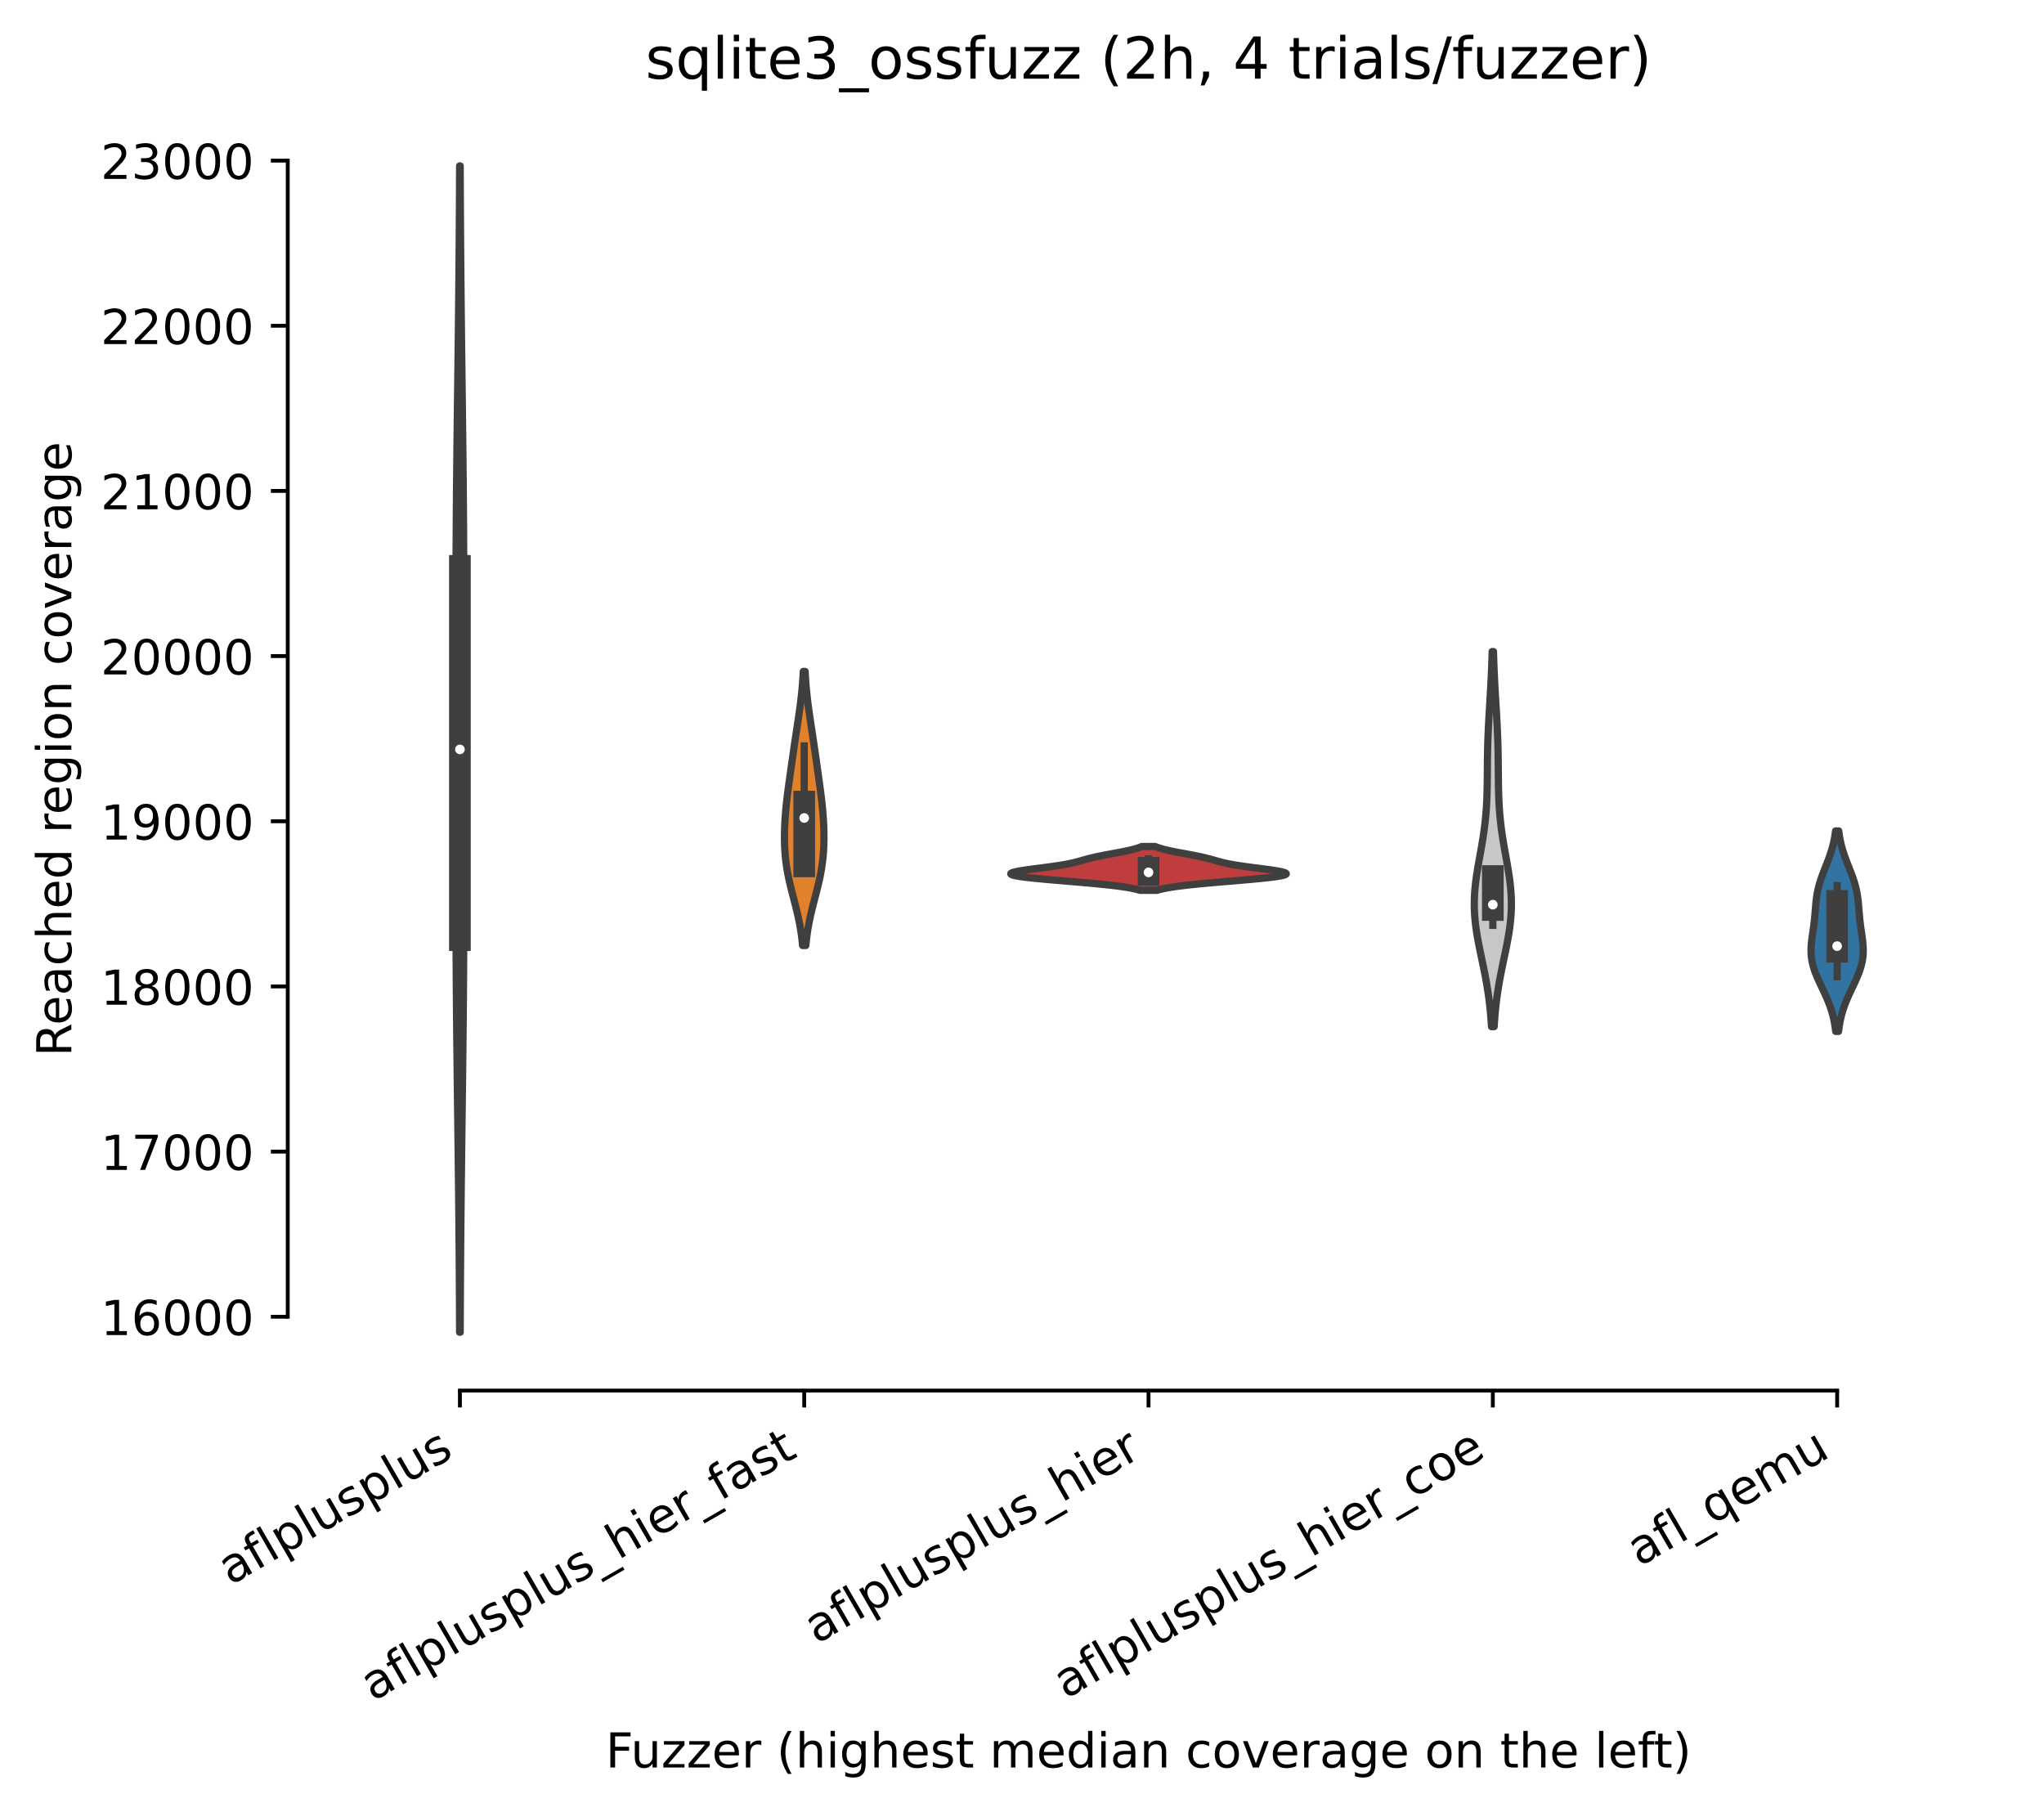 <?xml version="1.0" encoding="utf-8" standalone="no"?>
<!DOCTYPE svg PUBLIC "-//W3C//DTD SVG 1.1//EN"
  "http://www.w3.org/Graphics/SVG/1.1/DTD/svg11.dtd">
<!-- Created with matplotlib (https://matplotlib.org/) -->
<svg height="375.896pt" version="1.1" viewBox="0 0 424.011 375.896" width="424.011pt" xmlns="http://www.w3.org/2000/svg" xmlns:xlink="http://www.w3.org/1999/xlink">
 <defs>
  <style type="text/css">*{stroke-linecap:butt;stroke-linejoin:round;}</style>
 </defs>
 <g id="figure_1">
  <g id="patch_1">
   <path d="M 0 375.896 
L 424.011 375.896 
L 424.011 0 
L 0 0 
z
" style="fill:#ffffff;"/>
  </g>
  <g id="axes_1">
   <g id="patch_2">
    <path d="M 59.691 288.43 
L 416.811 288.43 
L 416.811 22.318 
L 59.691 22.318 
z
" style="fill:#ffffff;"/>
   </g>
   <g id="PolyCollection_1">
    <defs>
     <path d="M 95.464 -99.562 
L 95.342 -99.562 
L 95.332 -102.006 
L 95.321 -104.449 
L 95.308 -106.893 
L 95.294 -109.337 
L 95.279 -111.78 
L 95.262 -114.224 
L 95.244 -116.668 
L 95.224 -119.111 
L 95.203 -121.555 
L 95.18 -123.998 
L 95.156 -126.442 
L 95.131 -128.886 
L 95.104 -131.329 
L 95.076 -133.773 
L 95.048 -136.217 
L 95.018 -138.66 
L 94.988 -141.104 
L 94.958 -143.548 
L 94.927 -145.991 
L 94.897 -148.435 
L 94.867 -150.878 
L 94.837 -153.322 
L 94.809 -155.766 
L 94.781 -158.209 
L 94.755 -160.653 
L 94.73 -163.097 
L 94.707 -165.54 
L 94.686 -167.984 
L 94.666 -170.428 
L 94.649 -172.871 
L 94.633 -175.315 
L 94.62 -177.758 
L 94.608 -180.202 
L 94.598 -182.646 
L 94.59 -185.089 
L 94.584 -187.533 
L 94.579 -189.977 
L 94.576 -192.42 
L 94.574 -194.864 
L 94.572 -197.308 
L 94.572 -199.751 
L 94.572 -202.195 
L 94.572 -204.638 
L 94.573 -207.082 
L 94.574 -209.526 
L 94.575 -211.969 
L 94.576 -214.413 
L 94.576 -216.857 
L 94.576 -219.3 
L 94.576 -221.744 
L 94.576 -224.188 
L 94.575 -226.631 
L 94.574 -229.075 
L 94.573 -231.518 
L 94.572 -233.962 
L 94.571 -236.406 
L 94.571 -238.849 
L 94.571 -241.293 
L 94.572 -243.737 
L 94.574 -246.18 
L 94.576 -248.624 
L 94.58 -251.068 
L 94.586 -253.511 
L 94.593 -255.955 
L 94.601 -258.398 
L 94.612 -260.842 
L 94.624 -263.286 
L 94.639 -265.729 
L 94.655 -268.173 
L 94.673 -270.617 
L 94.693 -273.06 
L 94.715 -275.504 
L 94.739 -277.948 
L 94.764 -280.391 
L 94.791 -282.835 
L 94.819 -285.278 
L 94.847 -287.722 
L 94.877 -290.166 
L 94.907 -292.609 
L 94.937 -295.053 
L 94.967 -297.497 
L 94.997 -299.94 
L 95.027 -302.384 
L 95.056 -304.828 
L 95.084 -307.271 
L 95.112 -309.715 
L 95.138 -312.158 
L 95.163 -314.602 
L 95.186 -317.046 
L 95.209 -319.489 
L 95.229 -321.933 
L 95.249 -324.377 
L 95.266 -326.82 
L 95.283 -329.264 
L 95.298 -331.708 
L 95.311 -334.151 
L 95.323 -336.595 
L 95.334 -339.038 
L 95.344 -341.482 
L 95.462 -341.482 
L 95.462 -341.482 
L 95.471 -339.038 
L 95.482 -336.595 
L 95.494 -334.151 
L 95.508 -331.708 
L 95.523 -329.264 
L 95.539 -326.82 
L 95.557 -324.377 
L 95.576 -321.933 
L 95.597 -319.489 
L 95.619 -317.046 
L 95.642 -314.602 
L 95.667 -312.158 
L 95.694 -309.715 
L 95.721 -307.271 
L 95.749 -304.828 
L 95.778 -302.384 
L 95.808 -299.94 
L 95.838 -297.497 
L 95.868 -295.053 
L 95.899 -292.609 
L 95.928 -290.166 
L 95.958 -287.722 
L 95.987 -285.278 
L 96.014 -282.835 
L 96.041 -280.391 
L 96.066 -277.948 
L 96.09 -275.504 
L 96.112 -273.06 
L 96.132 -270.617 
L 96.15 -268.173 
L 96.167 -265.729 
L 96.181 -263.286 
L 96.193 -260.842 
L 96.204 -258.398 
L 96.213 -255.955 
L 96.22 -253.511 
L 96.225 -251.068 
L 96.229 -248.624 
L 96.232 -246.18 
L 96.233 -243.737 
L 96.234 -241.293 
L 96.234 -238.849 
L 96.234 -236.406 
L 96.233 -233.962 
L 96.232 -231.518 
L 96.231 -229.075 
L 96.23 -226.631 
L 96.23 -224.188 
L 96.229 -221.744 
L 96.229 -219.3 
L 96.229 -216.857 
L 96.23 -214.413 
L 96.23 -211.969 
L 96.231 -209.526 
L 96.232 -207.082 
L 96.233 -204.638 
L 96.233 -202.195 
L 96.233 -199.751 
L 96.233 -197.308 
L 96.232 -194.864 
L 96.229 -192.42 
L 96.226 -189.977 
L 96.221 -187.533 
L 96.215 -185.089 
L 96.207 -182.646 
L 96.197 -180.202 
L 96.186 -177.758 
L 96.172 -175.315 
L 96.156 -172.871 
L 96.139 -170.428 
L 96.119 -167.984 
L 96.098 -165.54 
L 96.075 -163.097 
L 96.05 -160.653 
L 96.024 -158.209 
L 95.996 -155.766 
L 95.968 -153.322 
L 95.938 -150.878 
L 95.908 -148.435 
L 95.878 -145.991 
L 95.847 -143.548 
L 95.817 -141.104 
L 95.787 -138.66 
L 95.758 -136.217 
L 95.729 -133.773 
L 95.701 -131.329 
L 95.675 -128.886 
L 95.649 -126.442 
L 95.625 -123.998 
L 95.602 -121.555 
L 95.581 -119.111 
L 95.561 -116.668 
L 95.543 -114.224 
L 95.526 -111.78 
L 95.511 -109.337 
L 95.497 -106.893 
L 95.485 -104.449 
L 95.474 -102.006 
L 95.464 -99.562 
z
" id="m7b506d068f" style="stroke:#3f3f3f;stroke-width:1.5;"/>
    </defs>
    <g clip-path="url(#pb717010f02)">
     <use style="fill:#9fd495;stroke:#3f3f3f;stroke-width:1.5;" x="0" xlink:href="#m7b506d068f" y="375.896"/>
    </g>
   </g>
   <g id="PolyCollection_2">
    <defs>
     <path d="M 167.164 -179.782 
L 166.489 -179.782 
L 166.434 -180.356 
L 166.373 -180.931 
L 166.304 -181.505 
L 166.228 -182.079 
L 166.145 -182.653 
L 166.054 -183.228 
L 165.955 -183.802 
L 165.849 -184.376 
L 165.736 -184.95 
L 165.616 -185.524 
L 165.489 -186.099 
L 165.357 -186.673 
L 165.219 -187.247 
L 165.077 -187.821 
L 164.931 -188.396 
L 164.783 -188.97 
L 164.634 -189.544 
L 164.484 -190.118 
L 164.335 -190.692 
L 164.189 -191.267 
L 164.045 -191.841 
L 163.906 -192.415 
L 163.772 -192.989 
L 163.645 -193.564 
L 163.524 -194.138 
L 163.412 -194.712 
L 163.307 -195.286 
L 163.211 -195.86 
L 163.124 -196.435 
L 163.047 -197.009 
L 162.978 -197.583 
L 162.918 -198.157 
L 162.867 -198.732 
L 162.825 -199.306 
L 162.791 -199.88 
L 162.765 -200.454 
L 162.747 -201.028 
L 162.735 -201.603 
L 162.731 -202.177 
L 162.733 -202.751 
L 162.742 -203.325 
L 162.756 -203.9 
L 162.776 -204.474 
L 162.802 -205.048 
L 162.833 -205.622 
L 162.869 -206.196 
L 162.91 -206.771 
L 162.956 -207.345 
L 163.006 -207.919 
L 163.061 -208.493 
L 163.119 -209.068 
L 163.182 -209.642 
L 163.248 -210.216 
L 163.316 -210.79 
L 163.388 -211.364 
L 163.462 -211.939 
L 163.537 -212.513 
L 163.615 -213.087 
L 163.694 -213.661 
L 163.773 -214.236 
L 163.854 -214.81 
L 163.934 -215.384 
L 164.016 -215.958 
L 164.097 -216.532 
L 164.178 -217.107 
L 164.26 -217.681 
L 164.342 -218.255 
L 164.423 -218.829 
L 164.506 -219.404 
L 164.588 -219.978 
L 164.671 -220.552 
L 164.755 -221.126 
L 164.84 -221.7 
L 164.925 -222.275 
L 165.01 -222.849 
L 165.097 -223.423 
L 165.183 -223.997 
L 165.27 -224.572 
L 165.358 -225.146 
L 165.444 -225.72 
L 165.531 -226.294 
L 165.616 -226.868 
L 165.7 -227.443 
L 165.783 -228.017 
L 165.863 -228.591 
L 165.942 -229.165 
L 166.017 -229.74 
L 166.089 -230.314 
L 166.158 -230.888 
L 166.223 -231.462 
L 166.285 -232.036 
L 166.343 -232.611 
L 166.396 -233.185 
L 166.446 -233.759 
L 166.492 -234.333 
L 166.533 -234.908 
L 166.571 -235.482 
L 166.605 -236.056 
L 166.636 -236.63 
L 167.018 -236.63 
L 167.018 -236.63 
L 167.048 -236.056 
L 167.082 -235.482 
L 167.12 -234.908 
L 167.162 -234.333 
L 167.207 -233.759 
L 167.257 -233.185 
L 167.311 -232.611 
L 167.368 -232.036 
L 167.43 -231.462 
L 167.495 -230.888 
L 167.564 -230.314 
L 167.636 -229.74 
L 167.712 -229.165 
L 167.79 -228.591 
L 167.87 -228.017 
L 167.953 -227.443 
L 168.037 -226.868 
L 168.123 -226.294 
L 168.209 -225.72 
L 168.296 -225.146 
L 168.383 -224.572 
L 168.47 -223.997 
L 168.557 -223.423 
L 168.643 -222.849 
L 168.729 -222.275 
L 168.814 -221.7 
L 168.898 -221.126 
L 168.982 -220.552 
L 169.065 -219.978 
L 169.148 -219.404 
L 169.23 -218.829 
L 169.312 -218.255 
L 169.393 -217.681 
L 169.475 -217.107 
L 169.556 -216.532 
L 169.638 -215.958 
L 169.719 -215.384 
L 169.8 -214.81 
L 169.88 -214.236 
L 169.96 -213.661 
L 170.038 -213.087 
L 170.116 -212.513 
L 170.192 -211.939 
L 170.265 -211.364 
L 170.337 -210.79 
L 170.406 -210.216 
L 170.471 -209.642 
L 170.534 -209.068 
L 170.592 -208.493 
L 170.647 -207.919 
L 170.697 -207.345 
L 170.743 -206.771 
L 170.784 -206.196 
L 170.82 -205.622 
L 170.851 -205.048 
L 170.877 -204.474 
L 170.897 -203.9 
L 170.912 -203.325 
L 170.92 -202.751 
L 170.922 -202.177 
L 170.918 -201.603 
L 170.907 -201.028 
L 170.888 -200.454 
L 170.862 -199.88 
L 170.828 -199.306 
L 170.786 -198.732 
L 170.735 -198.157 
L 170.675 -197.583 
L 170.607 -197.009 
L 170.529 -196.435 
L 170.442 -195.86 
L 170.346 -195.286 
L 170.242 -194.712 
L 170.129 -194.138 
L 170.008 -193.564 
L 169.881 -192.989 
L 169.747 -192.415 
L 169.608 -191.841 
L 169.465 -191.267 
L 169.318 -190.692 
L 169.169 -190.118 
L 169.02 -189.544 
L 168.87 -188.97 
L 168.722 -188.396 
L 168.577 -187.821 
L 168.434 -187.247 
L 168.297 -186.673 
L 168.164 -186.099 
L 168.037 -185.524 
L 167.917 -184.95 
L 167.804 -184.376 
L 167.698 -183.802 
L 167.6 -183.228 
L 167.509 -182.653 
L 167.425 -182.079 
L 167.349 -181.505 
L 167.281 -180.931 
L 167.219 -180.356 
L 167.164 -179.782 
z
" id="mc5e55f196b" style="stroke:#3f3f3f;stroke-width:1.5;"/>
    </defs>
    <g clip-path="url(#pb717010f02)">
     <use style="fill:#e1812c;stroke:#3f3f3f;stroke-width:1.5;" x="0" xlink:href="#mc5e55f196b" y="375.896"/>
    </g>
   </g>
   <g id="PolyCollection_3">
    <defs>
     <path d="M 240.051 -191.227 
L 236.45 -191.227 
L 236.155 -191.319 
L 235.823 -191.411 
L 235.45 -191.502 
L 235.035 -191.594 
L 234.575 -191.686 
L 234.067 -191.778 
L 233.511 -191.87 
L 232.905 -191.961 
L 232.247 -192.053 
L 231.539 -192.145 
L 230.778 -192.237 
L 229.968 -192.328 
L 229.11 -192.42 
L 228.205 -192.512 
L 227.258 -192.604 
L 226.273 -192.696 
L 225.254 -192.787 
L 224.207 -192.879 
L 223.139 -192.971 
L 222.057 -193.063 
L 220.969 -193.155 
L 219.882 -193.246 
L 218.807 -193.338 
L 217.752 -193.43 
L 216.727 -193.522 
L 215.74 -193.613 
L 214.801 -193.705 
L 213.919 -193.797 
L 213.103 -193.889 
L 212.359 -193.981 
L 211.697 -194.072 
L 211.121 -194.164 
L 210.637 -194.256 
L 210.248 -194.348 
L 209.959 -194.44 
L 209.77 -194.531 
L 209.681 -194.623 
L 209.691 -194.715 
L 209.799 -194.807 
L 209.999 -194.898 
L 210.286 -194.99 
L 210.655 -195.082 
L 211.099 -195.174 
L 211.608 -195.266 
L 212.175 -195.357 
L 212.789 -195.449 
L 213.442 -195.541 
L 214.123 -195.633 
L 214.823 -195.725 
L 215.533 -195.816 
L 216.243 -195.908 
L 216.946 -196 
L 217.634 -196.092 
L 218.302 -196.183 
L 218.943 -196.275 
L 219.554 -196.367 
L 220.132 -196.459 
L 220.675 -196.551 
L 221.183 -196.642 
L 221.657 -196.734 
L 222.098 -196.826 
L 222.509 -196.918 
L 222.894 -197.01 
L 223.257 -197.101 
L 223.602 -197.193 
L 223.934 -197.285 
L 224.257 -197.377 
L 224.578 -197.468 
L 224.9 -197.56 
L 225.228 -197.652 
L 225.565 -197.744 
L 225.915 -197.836 
L 226.28 -197.927 
L 226.662 -198.019 
L 227.062 -198.111 
L 227.48 -198.203 
L 227.915 -198.295 
L 228.367 -198.386 
L 228.833 -198.478 
L 229.311 -198.57 
L 229.798 -198.662 
L 230.291 -198.753 
L 230.788 -198.845 
L 231.284 -198.937 
L 231.775 -199.029 
L 232.259 -199.121 
L 232.732 -199.212 
L 233.192 -199.304 
L 233.635 -199.396 
L 234.059 -199.488 
L 234.463 -199.58 
L 234.844 -199.671 
L 235.202 -199.763 
L 235.535 -199.855 
L 235.844 -199.947 
L 236.129 -200.038 
L 236.389 -200.13 
L 236.625 -200.222 
L 236.838 -200.314 
L 239.663 -200.314 
L 239.663 -200.314 
L 239.876 -200.222 
L 240.113 -200.13 
L 240.373 -200.038 
L 240.657 -199.947 
L 240.966 -199.855 
L 241.299 -199.763 
L 241.657 -199.671 
L 242.038 -199.58 
L 242.442 -199.488 
L 242.866 -199.396 
L 243.309 -199.304 
L 243.769 -199.212 
L 244.242 -199.121 
L 244.726 -199.029 
L 245.218 -198.937 
L 245.713 -198.845 
L 246.21 -198.753 
L 246.703 -198.662 
L 247.191 -198.57 
L 247.669 -198.478 
L 248.135 -198.386 
L 248.586 -198.295 
L 249.021 -198.203 
L 249.439 -198.111 
L 249.839 -198.019 
L 250.221 -197.927 
L 250.586 -197.836 
L 250.936 -197.744 
L 251.273 -197.652 
L 251.601 -197.56 
L 251.923 -197.468 
L 252.244 -197.377 
L 252.568 -197.285 
L 252.9 -197.193 
L 253.244 -197.101 
L 253.607 -197.01 
L 253.992 -196.918 
L 254.403 -196.826 
L 254.844 -196.734 
L 255.318 -196.642 
L 255.826 -196.551 
L 256.37 -196.459 
L 256.948 -196.367 
L 257.559 -196.275 
L 258.2 -196.183 
L 258.867 -196.092 
L 259.555 -196 
L 260.258 -195.908 
L 260.969 -195.816 
L 261.678 -195.725 
L 262.378 -195.633 
L 263.06 -195.541 
L 263.712 -195.449 
L 264.327 -195.357 
L 264.893 -195.266 
L 265.403 -195.174 
L 265.846 -195.082 
L 266.215 -194.99 
L 266.503 -194.898 
L 266.703 -194.807 
L 266.81 -194.715 
L 266.82 -194.623 
L 266.731 -194.531 
L 266.542 -194.44 
L 266.253 -194.348 
L 265.865 -194.256 
L 265.38 -194.164 
L 264.804 -194.072 
L 264.142 -193.981 
L 263.399 -193.889 
L 262.582 -193.797 
L 261.7 -193.705 
L 260.761 -193.613 
L 259.775 -193.522 
L 258.749 -193.43 
L 257.694 -193.338 
L 256.619 -193.246 
L 255.533 -193.155 
L 254.444 -193.063 
L 253.362 -192.971 
L 252.294 -192.879 
L 251.247 -192.787 
L 250.228 -192.696 
L 249.243 -192.604 
L 248.296 -192.512 
L 247.391 -192.42 
L 246.533 -192.328 
L 245.723 -192.237 
L 244.963 -192.145 
L 244.254 -192.053 
L 243.596 -191.961 
L 242.99 -191.87 
L 242.434 -191.778 
L 241.927 -191.686 
L 241.466 -191.594 
L 241.051 -191.502 
L 240.679 -191.411 
L 240.346 -191.319 
L 240.051 -191.227 
z
" id="m234f7fd0fc" style="stroke:#3f3f3f;stroke-width:1.5;"/>
    </defs>
    <g clip-path="url(#pb717010f02)">
     <use style="fill:#c03d3e;stroke:#3f3f3f;stroke-width:1.5;" x="0" xlink:href="#m234f7fd0fc" y="375.896"/>
    </g>
   </g>
   <g id="PolyCollection_4">
    <defs>
     <path d="M 309.953 -162.954 
L 309.397 -162.954 
L 309.348 -163.74 
L 309.292 -164.526 
L 309.229 -165.311 
L 309.159 -166.097 
L 309.081 -166.883 
L 308.995 -167.669 
L 308.9 -168.455 
L 308.796 -169.24 
L 308.684 -170.026 
L 308.563 -170.812 
L 308.434 -171.598 
L 308.297 -172.384 
L 308.152 -173.169 
L 308.002 -173.955 
L 307.846 -174.741 
L 307.685 -175.527 
L 307.521 -176.313 
L 307.356 -177.098 
L 307.191 -177.884 
L 307.027 -178.67 
L 306.868 -179.456 
L 306.713 -180.242 
L 306.566 -181.027 
L 306.427 -181.813 
L 306.3 -182.599 
L 306.184 -183.385 
L 306.083 -184.171 
L 305.998 -184.956 
L 305.928 -185.742 
L 305.876 -186.528 
L 305.842 -187.314 
L 305.827 -188.1 
L 305.83 -188.886 
L 305.851 -189.671 
L 305.89 -190.457 
L 305.946 -191.243 
L 306.018 -192.029 
L 306.104 -192.815 
L 306.204 -193.6 
L 306.316 -194.386 
L 306.437 -195.172 
L 306.566 -195.958 
L 306.701 -196.744 
L 306.84 -197.529 
L 306.981 -198.315 
L 307.122 -199.101 
L 307.261 -199.887 
L 307.398 -200.673 
L 307.529 -201.458 
L 307.654 -202.244 
L 307.772 -203.03 
L 307.882 -203.816 
L 307.983 -204.602 
L 308.074 -205.387 
L 308.156 -206.173 
L 308.228 -206.959 
L 308.291 -207.745 
L 308.344 -208.531 
L 308.389 -209.316 
L 308.426 -210.102 
L 308.455 -210.888 
L 308.478 -211.674 
L 308.496 -212.46 
L 308.509 -213.245 
L 308.519 -214.031 
L 308.527 -214.817 
L 308.533 -215.603 
L 308.539 -216.389 
L 308.546 -217.174 
L 308.554 -217.96 
L 308.564 -218.746 
L 308.577 -219.532 
L 308.592 -220.318 
L 308.611 -221.104 
L 308.634 -221.889 
L 308.66 -222.675 
L 308.69 -223.461 
L 308.723 -224.247 
L 308.76 -225.033 
L 308.799 -225.818 
L 308.841 -226.604 
L 308.885 -227.39 
L 308.93 -228.176 
L 308.977 -228.962 
L 309.024 -229.747 
L 309.071 -230.533 
L 309.118 -231.319 
L 309.164 -232.105 
L 309.208 -232.891 
L 309.251 -233.676 
L 309.293 -234.462 
L 309.332 -235.248 
L 309.368 -236.034 
L 309.403 -236.82 
L 309.435 -237.605 
L 309.464 -238.391 
L 309.491 -239.177 
L 309.515 -239.963 
L 309.537 -240.749 
L 309.813 -240.749 
L 309.813 -240.749 
L 309.834 -239.963 
L 309.859 -239.177 
L 309.885 -238.391 
L 309.915 -237.605 
L 309.946 -236.82 
L 309.981 -236.034 
L 310.018 -235.248 
L 310.057 -234.462 
L 310.098 -233.676 
L 310.141 -232.891 
L 310.186 -232.105 
L 310.232 -231.319 
L 310.278 -230.533 
L 310.325 -229.747 
L 310.372 -228.962 
L 310.419 -228.176 
L 310.464 -227.39 
L 310.508 -226.604 
L 310.55 -225.818 
L 310.589 -225.033 
L 310.626 -224.247 
L 310.659 -223.461 
L 310.689 -222.675 
L 310.715 -221.889 
L 310.738 -221.104 
L 310.757 -220.318 
L 310.773 -219.532 
L 310.785 -218.746 
L 310.795 -217.96 
L 310.803 -217.174 
L 310.81 -216.389 
L 310.816 -215.603 
L 310.823 -214.817 
L 310.83 -214.031 
L 310.84 -213.245 
L 310.854 -212.46 
L 310.871 -211.674 
L 310.894 -210.888 
L 310.924 -210.102 
L 310.96 -209.316 
L 311.005 -208.531 
L 311.058 -207.745 
L 311.121 -206.959 
L 311.193 -206.173 
L 311.275 -205.387 
L 311.366 -204.602 
L 311.467 -203.816 
L 311.577 -203.03 
L 311.695 -202.244 
L 311.82 -201.458 
L 311.952 -200.673 
L 312.088 -199.887 
L 312.227 -199.101 
L 312.369 -198.315 
L 312.51 -197.529 
L 312.649 -196.744 
L 312.784 -195.958 
L 312.913 -195.172 
L 313.034 -194.386 
L 313.145 -193.6 
L 313.245 -192.815 
L 313.331 -192.029 
L 313.403 -191.243 
L 313.459 -190.457 
L 313.498 -189.671 
L 313.519 -188.886 
L 313.522 -188.1 
L 313.507 -187.314 
L 313.473 -186.528 
L 313.421 -185.742 
L 313.352 -184.956 
L 313.266 -184.171 
L 313.165 -183.385 
L 313.05 -182.599 
L 312.922 -181.813 
L 312.784 -181.027 
L 312.636 -180.242 
L 312.482 -179.456 
L 312.322 -178.67 
L 312.158 -177.884 
L 311.993 -177.098 
L 311.828 -176.313 
L 311.664 -175.527 
L 311.504 -174.741 
L 311.347 -173.955 
L 311.197 -173.169 
L 311.053 -172.384 
L 310.915 -171.598 
L 310.786 -170.812 
L 310.665 -170.026 
L 310.553 -169.24 
L 310.45 -168.455 
L 310.355 -167.669 
L 310.268 -166.883 
L 310.19 -166.097 
L 310.12 -165.311 
L 310.057 -164.526 
L 310.002 -163.74 
L 309.953 -162.954 
z
" id="mfcc88b3992" style="stroke:#3f3f3f;stroke-width:1.5;"/>
    </defs>
    <g clip-path="url(#pb717010f02)">
     <use style="fill:#c7c7c7;stroke:#3f3f3f;stroke-width:1.5;" x="0" xlink:href="#mfcc88b3992" y="375.896"/>
    </g>
   </g>
   <g id="PolyCollection_5">
    <defs>
     <path d="M 381.396 -161.964 
L 380.802 -161.964 
L 380.751 -162.384 
L 380.695 -162.804 
L 380.631 -163.224 
L 380.56 -163.644 
L 380.481 -164.064 
L 380.394 -164.484 
L 380.298 -164.904 
L 380.193 -165.323 
L 380.079 -165.743 
L 379.955 -166.163 
L 379.823 -166.583 
L 379.681 -167.003 
L 379.53 -167.423 
L 379.371 -167.843 
L 379.203 -168.263 
L 379.028 -168.683 
L 378.847 -169.103 
L 378.659 -169.523 
L 378.467 -169.943 
L 378.271 -170.363 
L 378.073 -170.783 
L 377.874 -171.203 
L 377.675 -171.623 
L 377.478 -172.043 
L 377.285 -172.463 
L 377.096 -172.883 
L 376.915 -173.303 
L 376.741 -173.723 
L 376.577 -174.143 
L 376.424 -174.563 
L 376.284 -174.983 
L 376.156 -175.403 
L 376.043 -175.823 
L 375.945 -176.243 
L 375.863 -176.663 
L 375.796 -177.083 
L 375.745 -177.503 
L 375.71 -177.923 
L 375.689 -178.343 
L 375.683 -178.763 
L 375.69 -179.183 
L 375.709 -179.602 
L 375.739 -180.022 
L 375.778 -180.442 
L 375.824 -180.862 
L 375.877 -181.282 
L 375.934 -181.702 
L 375.994 -182.122 
L 376.055 -182.542 
L 376.116 -182.962 
L 376.176 -183.382 
L 376.233 -183.802 
L 376.287 -184.222 
L 376.338 -184.642 
L 376.385 -185.062 
L 376.428 -185.482 
L 376.467 -185.902 
L 376.504 -186.322 
L 376.539 -186.742 
L 376.572 -187.162 
L 376.606 -187.582 
L 376.641 -188.002 
L 376.679 -188.422 
L 376.72 -188.842 
L 376.767 -189.262 
L 376.821 -189.682 
L 376.882 -190.102 
L 376.951 -190.522 
L 377.03 -190.942 
L 377.119 -191.362 
L 377.217 -191.782 
L 377.326 -192.202 
L 377.445 -192.622 
L 377.572 -193.042 
L 377.709 -193.461 
L 377.853 -193.881 
L 378.004 -194.301 
L 378.161 -194.721 
L 378.322 -195.141 
L 378.486 -195.561 
L 378.651 -195.981 
L 378.816 -196.401 
L 378.981 -196.821 
L 379.142 -197.241 
L 379.301 -197.661 
L 379.454 -198.081 
L 379.601 -198.501 
L 379.743 -198.921 
L 379.876 -199.341 
L 380.002 -199.761 
L 380.12 -200.181 
L 380.23 -200.601 
L 380.331 -201.021 
L 380.424 -201.441 
L 380.509 -201.861 
L 380.586 -202.281 
L 380.655 -202.701 
L 380.716 -203.121 
L 380.771 -203.541 
L 381.426 -203.541 
L 381.426 -203.541 
L 381.481 -203.121 
L 381.543 -202.701 
L 381.612 -202.281 
L 381.688 -201.861 
L 381.773 -201.441 
L 381.866 -201.021 
L 381.967 -200.601 
L 382.077 -200.181 
L 382.195 -199.761 
L 382.321 -199.341 
L 382.455 -198.921 
L 382.596 -198.501 
L 382.743 -198.081 
L 382.897 -197.661 
L 383.055 -197.241 
L 383.217 -196.821 
L 383.381 -196.401 
L 383.546 -195.981 
L 383.712 -195.561 
L 383.875 -195.141 
L 384.036 -194.721 
L 384.193 -194.301 
L 384.344 -193.881 
L 384.488 -193.461 
L 384.625 -193.042 
L 384.753 -192.622 
L 384.871 -192.202 
L 384.98 -191.782 
L 385.078 -191.362 
L 385.167 -190.942 
L 385.246 -190.522 
L 385.315 -190.102 
L 385.377 -189.682 
L 385.43 -189.262 
L 385.477 -188.842 
L 385.519 -188.422 
L 385.556 -188.002 
L 385.591 -187.582 
L 385.625 -187.162 
L 385.659 -186.742 
L 385.693 -186.322 
L 385.73 -185.902 
L 385.769 -185.482 
L 385.812 -185.062 
L 385.859 -184.642 
L 385.91 -184.222 
L 385.964 -183.802 
L 386.021 -183.382 
L 386.081 -182.962 
L 386.142 -182.542 
L 386.203 -182.122 
L 386.263 -181.702 
L 386.32 -181.282 
L 386.373 -180.862 
L 386.42 -180.442 
L 386.459 -180.022 
L 386.488 -179.602 
L 386.508 -179.183 
L 386.514 -178.763 
L 386.508 -178.343 
L 386.488 -177.923 
L 386.452 -177.503 
L 386.401 -177.083 
L 386.334 -176.663 
L 386.252 -176.243 
L 386.154 -175.823 
L 386.041 -175.403 
L 385.914 -174.983 
L 385.773 -174.563 
L 385.62 -174.143 
L 385.456 -173.723 
L 385.283 -173.303 
L 385.101 -172.883 
L 384.913 -172.463 
L 384.719 -172.043 
L 384.522 -171.623 
L 384.324 -171.203 
L 384.124 -170.783 
L 383.926 -170.363 
L 383.73 -169.943 
L 383.538 -169.523 
L 383.351 -169.103 
L 383.169 -168.683 
L 382.994 -168.263 
L 382.827 -167.843 
L 382.667 -167.423 
L 382.517 -167.003 
L 382.375 -166.583 
L 382.242 -166.163 
L 382.119 -165.743 
L 382.005 -165.323 
L 381.9 -164.904 
L 381.804 -164.484 
L 381.716 -164.064 
L 381.637 -163.644 
L 381.566 -163.224 
L 381.502 -162.804 
L 381.446 -162.384 
L 381.396 -161.964 
z
" id="m190e80a66b" style="stroke:#3f3f3f;stroke-width:1.5;"/>
    </defs>
    <g clip-path="url(#pb717010f02)">
     <use style="fill:#3274a1;stroke:#3f3f3f;stroke-width:1.5;" x="0" xlink:href="#m190e80a66b" y="375.896"/>
    </g>
   </g>
   <g id="matplotlib.axis_1">
    <g id="xtick_1">
     <g id="line2d_1">
      <defs>
       <path d="M 0 0 
L 0 3.5 
" id="mbed70e9ef6" style="stroke:#000000;stroke-width:0.8;"/>
      </defs>
      <g>
       <use style="stroke:#000000;stroke-width:0.8;" x="95.403" xlink:href="#mbed70e9ef6" y="288.43"/>
      </g>
     </g>
     <g id="text_1">
      <!-- aflplusplus -->
      <g transform="translate(47.794 328.897)rotate(-30)scale(0.1 -0.1)">
       <defs>
        <path d="M 34.281 27.484 
Q 23.391 27.484 19.188 25 
Q 14.984 22.516 14.984 16.5 
Q 14.984 11.719 18.141 8.906 
Q 21.297 6.109 26.703 6.109 
Q 34.188 6.109 38.703 11.406 
Q 43.219 16.703 43.219 25.484 
L 43.219 27.484 
z
M 52.203 31.203 
L 52.203 0 
L 43.219 0 
L 43.219 8.297 
Q 40.141 3.328 35.547 0.953 
Q 30.953 -1.422 24.312 -1.422 
Q 15.922 -1.422 10.953 3.297 
Q 6 8.016 6 15.922 
Q 6 25.141 12.172 29.828 
Q 18.359 34.516 30.609 34.516 
L 43.219 34.516 
L 43.219 35.406 
Q 43.219 41.609 39.141 45 
Q 35.062 48.391 27.688 48.391 
Q 23 48.391 18.547 47.266 
Q 14.109 46.141 10.016 43.891 
L 10.016 52.203 
Q 14.938 54.109 19.578 55.047 
Q 24.219 56 28.609 56 
Q 40.484 56 46.344 49.844 
Q 52.203 43.703 52.203 31.203 
z
" id="DejaVuSans-97"/>
        <path d="M 37.109 75.984 
L 37.109 68.5 
L 28.516 68.5 
Q 23.688 68.5 21.797 66.547 
Q 19.922 64.594 19.922 59.516 
L 19.922 54.688 
L 34.719 54.688 
L 34.719 47.703 
L 19.922 47.703 
L 19.922 0 
L 10.891 0 
L 10.891 47.703 
L 2.297 47.703 
L 2.297 54.688 
L 10.891 54.688 
L 10.891 58.5 
Q 10.891 67.625 15.141 71.797 
Q 19.391 75.984 28.609 75.984 
z
" id="DejaVuSans-102"/>
        <path d="M 9.422 75.984 
L 18.406 75.984 
L 18.406 0 
L 9.422 0 
z
" id="DejaVuSans-108"/>
        <path d="M 18.109 8.203 
L 18.109 -20.797 
L 9.078 -20.797 
L 9.078 54.688 
L 18.109 54.688 
L 18.109 46.391 
Q 20.953 51.266 25.266 53.625 
Q 29.594 56 35.594 56 
Q 45.562 56 51.781 48.094 
Q 58.016 40.188 58.016 27.297 
Q 58.016 14.406 51.781 6.484 
Q 45.562 -1.422 35.594 -1.422 
Q 29.594 -1.422 25.266 0.953 
Q 20.953 3.328 18.109 8.203 
z
M 48.688 27.297 
Q 48.688 37.203 44.609 42.844 
Q 40.531 48.484 33.406 48.484 
Q 26.266 48.484 22.188 42.844 
Q 18.109 37.203 18.109 27.297 
Q 18.109 17.391 22.188 11.75 
Q 26.266 6.109 33.406 6.109 
Q 40.531 6.109 44.609 11.75 
Q 48.688 17.391 48.688 27.297 
z
" id="DejaVuSans-112"/>
        <path d="M 8.5 21.578 
L 8.5 54.688 
L 17.484 54.688 
L 17.484 21.922 
Q 17.484 14.156 20.5 10.266 
Q 23.531 6.391 29.594 6.391 
Q 36.859 6.391 41.078 11.031 
Q 45.312 15.672 45.312 23.688 
L 45.312 54.688 
L 54.297 54.688 
L 54.297 0 
L 45.312 0 
L 45.312 8.406 
Q 42.047 3.422 37.719 1 
Q 33.406 -1.422 27.688 -1.422 
Q 18.266 -1.422 13.375 4.438 
Q 8.5 10.297 8.5 21.578 
z
M 31.109 56 
z
" id="DejaVuSans-117"/>
        <path d="M 44.281 53.078 
L 44.281 44.578 
Q 40.484 46.531 36.375 47.5 
Q 32.281 48.484 27.875 48.484 
Q 21.188 48.484 17.844 46.438 
Q 14.5 44.391 14.5 40.281 
Q 14.5 37.156 16.891 35.375 
Q 19.281 33.594 26.516 31.984 
L 29.594 31.297 
Q 39.156 29.25 43.188 25.516 
Q 47.219 21.781 47.219 15.094 
Q 47.219 7.469 41.188 3.016 
Q 35.156 -1.422 24.609 -1.422 
Q 20.219 -1.422 15.453 -0.562 
Q 10.688 0.297 5.422 2 
L 5.422 11.281 
Q 10.406 8.688 15.234 7.391 
Q 20.062 6.109 24.812 6.109 
Q 31.156 6.109 34.562 8.281 
Q 37.984 10.453 37.984 14.406 
Q 37.984 18.062 35.516 20.016 
Q 33.062 21.969 24.703 23.781 
L 21.578 24.516 
Q 13.234 26.266 9.516 29.906 
Q 5.812 33.547 5.812 39.891 
Q 5.812 47.609 11.281 51.797 
Q 16.75 56 26.812 56 
Q 31.781 56 36.172 55.266 
Q 40.578 54.547 44.281 53.078 
z
" id="DejaVuSans-115"/>
       </defs>
       <use xlink:href="#DejaVuSans-97"/>
       <use x="61.279" xlink:href="#DejaVuSans-102"/>
       <use x="96.484" xlink:href="#DejaVuSans-108"/>
       <use x="124.268" xlink:href="#DejaVuSans-112"/>
       <use x="187.744" xlink:href="#DejaVuSans-108"/>
       <use x="215.527" xlink:href="#DejaVuSans-117"/>
       <use x="278.906" xlink:href="#DejaVuSans-115"/>
       <use x="331.006" xlink:href="#DejaVuSans-112"/>
       <use x="394.482" xlink:href="#DejaVuSans-108"/>
       <use x="422.266" xlink:href="#DejaVuSans-117"/>
       <use x="485.645" xlink:href="#DejaVuSans-115"/>
      </g>
     </g>
    </g>
    <g id="xtick_2">
     <g id="line2d_2">
      <g>
       <use style="stroke:#000000;stroke-width:0.8;" x="166.827" xlink:href="#mbed70e9ef6" y="288.43"/>
      </g>
     </g>
     <g id="text_2">
      <!-- aflplusplus_hier_fast -->
      <g transform="translate(77.373 352.976)rotate(-30)scale(0.1 -0.1)">
       <defs>
        <path d="M 50.984 -16.609 
L 50.984 -23.578 
L -0.984 -23.578 
L -0.984 -16.609 
z
" id="DejaVuSans-95"/>
        <path d="M 54.891 33.016 
L 54.891 0 
L 45.906 0 
L 45.906 32.719 
Q 45.906 40.484 42.875 44.328 
Q 39.844 48.188 33.797 48.188 
Q 26.516 48.188 22.312 43.547 
Q 18.109 38.922 18.109 30.906 
L 18.109 0 
L 9.078 0 
L 9.078 75.984 
L 18.109 75.984 
L 18.109 46.188 
Q 21.344 51.125 25.703 53.562 
Q 30.078 56 35.797 56 
Q 45.219 56 50.047 50.172 
Q 54.891 44.344 54.891 33.016 
z
" id="DejaVuSans-104"/>
        <path d="M 9.422 54.688 
L 18.406 54.688 
L 18.406 0 
L 9.422 0 
z
M 9.422 75.984 
L 18.406 75.984 
L 18.406 64.594 
L 9.422 64.594 
z
" id="DejaVuSans-105"/>
        <path d="M 56.203 29.594 
L 56.203 25.203 
L 14.891 25.203 
Q 15.484 15.922 20.484 11.062 
Q 25.484 6.203 34.422 6.203 
Q 39.594 6.203 44.453 7.469 
Q 49.312 8.734 54.109 11.281 
L 54.109 2.781 
Q 49.266 0.734 44.188 -0.344 
Q 39.109 -1.422 33.891 -1.422 
Q 20.797 -1.422 13.156 6.188 
Q 5.516 13.812 5.516 26.812 
Q 5.516 40.234 12.766 48.109 
Q 20.016 56 32.328 56 
Q 43.359 56 49.781 48.891 
Q 56.203 41.797 56.203 29.594 
z
M 47.219 32.234 
Q 47.125 39.594 43.094 43.984 
Q 39.062 48.391 32.422 48.391 
Q 24.906 48.391 20.391 44.141 
Q 15.875 39.891 15.188 32.172 
z
" id="DejaVuSans-101"/>
        <path d="M 41.109 46.297 
Q 39.594 47.172 37.812 47.578 
Q 36.031 48 33.891 48 
Q 26.266 48 22.188 43.047 
Q 18.109 38.094 18.109 28.812 
L 18.109 0 
L 9.078 0 
L 9.078 54.688 
L 18.109 54.688 
L 18.109 46.188 
Q 20.953 51.172 25.484 53.578 
Q 30.031 56 36.531 56 
Q 37.453 56 38.578 55.875 
Q 39.703 55.766 41.062 55.516 
z
" id="DejaVuSans-114"/>
        <path d="M 18.312 70.219 
L 18.312 54.688 
L 36.812 54.688 
L 36.812 47.703 
L 18.312 47.703 
L 18.312 18.016 
Q 18.312 11.328 20.141 9.422 
Q 21.969 7.516 27.594 7.516 
L 36.812 7.516 
L 36.812 0 
L 27.594 0 
Q 17.188 0 13.234 3.875 
Q 9.281 7.766 9.281 18.016 
L 9.281 47.703 
L 2.688 47.703 
L 2.688 54.688 
L 9.281 54.688 
L 9.281 70.219 
z
" id="DejaVuSans-116"/>
       </defs>
       <use xlink:href="#DejaVuSans-97"/>
       <use x="61.279" xlink:href="#DejaVuSans-102"/>
       <use x="96.484" xlink:href="#DejaVuSans-108"/>
       <use x="124.268" xlink:href="#DejaVuSans-112"/>
       <use x="187.744" xlink:href="#DejaVuSans-108"/>
       <use x="215.527" xlink:href="#DejaVuSans-117"/>
       <use x="278.906" xlink:href="#DejaVuSans-115"/>
       <use x="331.006" xlink:href="#DejaVuSans-112"/>
       <use x="394.482" xlink:href="#DejaVuSans-108"/>
       <use x="422.266" xlink:href="#DejaVuSans-117"/>
       <use x="485.645" xlink:href="#DejaVuSans-115"/>
       <use x="537.744" xlink:href="#DejaVuSans-95"/>
       <use x="587.744" xlink:href="#DejaVuSans-104"/>
       <use x="651.123" xlink:href="#DejaVuSans-105"/>
       <use x="678.906" xlink:href="#DejaVuSans-101"/>
       <use x="740.43" xlink:href="#DejaVuSans-114"/>
       <use x="781.543" xlink:href="#DejaVuSans-95"/>
       <use x="831.543" xlink:href="#DejaVuSans-102"/>
       <use x="866.748" xlink:href="#DejaVuSans-97"/>
       <use x="928.027" xlink:href="#DejaVuSans-115"/>
       <use x="980.127" xlink:href="#DejaVuSans-116"/>
      </g>
     </g>
    </g>
    <g id="xtick_3">
     <g id="line2d_3">
      <g>
       <use style="stroke:#000000;stroke-width:0.8;" x="238.251" xlink:href="#mbed70e9ef6" y="288.43"/>
      </g>
     </g>
     <g id="text_3">
      <!-- aflplusplus_hier -->
      <g transform="translate(169.389 341.087)rotate(-30)scale(0.1 -0.1)">
       <use xlink:href="#DejaVuSans-97"/>
       <use x="61.279" xlink:href="#DejaVuSans-102"/>
       <use x="96.484" xlink:href="#DejaVuSans-108"/>
       <use x="124.268" xlink:href="#DejaVuSans-112"/>
       <use x="187.744" xlink:href="#DejaVuSans-108"/>
       <use x="215.527" xlink:href="#DejaVuSans-117"/>
       <use x="278.906" xlink:href="#DejaVuSans-115"/>
       <use x="331.006" xlink:href="#DejaVuSans-112"/>
       <use x="394.482" xlink:href="#DejaVuSans-108"/>
       <use x="422.266" xlink:href="#DejaVuSans-117"/>
       <use x="485.645" xlink:href="#DejaVuSans-115"/>
       <use x="537.744" xlink:href="#DejaVuSans-95"/>
       <use x="587.744" xlink:href="#DejaVuSans-104"/>
       <use x="651.123" xlink:href="#DejaVuSans-105"/>
       <use x="678.906" xlink:href="#DejaVuSans-101"/>
       <use x="740.43" xlink:href="#DejaVuSans-114"/>
      </g>
     </g>
    </g>
    <g id="xtick_4">
     <g id="line2d_4">
      <g>
       <use style="stroke:#000000;stroke-width:0.8;" x="309.675" xlink:href="#mbed70e9ef6" y="288.43"/>
      </g>
     </g>
     <g id="text_4">
      <!-- aflplusplus_hier_coe -->
      <g transform="translate(221.093 352.472)rotate(-30)scale(0.1 -0.1)">
       <defs>
        <path d="M 48.781 52.594 
L 48.781 44.188 
Q 44.969 46.297 41.141 47.344 
Q 37.312 48.391 33.406 48.391 
Q 24.656 48.391 19.812 42.844 
Q 14.984 37.312 14.984 27.297 
Q 14.984 17.281 19.812 11.734 
Q 24.656 6.203 33.406 6.203 
Q 37.312 6.203 41.141 7.25 
Q 44.969 8.297 48.781 10.406 
L 48.781 2.094 
Q 45.016 0.344 40.984 -0.531 
Q 36.969 -1.422 32.422 -1.422 
Q 20.062 -1.422 12.781 6.344 
Q 5.516 14.109 5.516 27.297 
Q 5.516 40.672 12.859 48.328 
Q 20.219 56 33.016 56 
Q 37.156 56 41.109 55.141 
Q 45.062 54.297 48.781 52.594 
z
" id="DejaVuSans-99"/>
        <path d="M 30.609 48.391 
Q 23.391 48.391 19.188 42.75 
Q 14.984 37.109 14.984 27.297 
Q 14.984 17.484 19.156 11.844 
Q 23.344 6.203 30.609 6.203 
Q 37.797 6.203 41.984 11.859 
Q 46.188 17.531 46.188 27.297 
Q 46.188 37.016 41.984 42.703 
Q 37.797 48.391 30.609 48.391 
z
M 30.609 56 
Q 42.328 56 49.016 48.375 
Q 55.719 40.766 55.719 27.297 
Q 55.719 13.875 49.016 6.219 
Q 42.328 -1.422 30.609 -1.422 
Q 18.844 -1.422 12.172 6.219 
Q 5.516 13.875 5.516 27.297 
Q 5.516 40.766 12.172 48.375 
Q 18.844 56 30.609 56 
z
" id="DejaVuSans-111"/>
       </defs>
       <use xlink:href="#DejaVuSans-97"/>
       <use x="61.279" xlink:href="#DejaVuSans-102"/>
       <use x="96.484" xlink:href="#DejaVuSans-108"/>
       <use x="124.268" xlink:href="#DejaVuSans-112"/>
       <use x="187.744" xlink:href="#DejaVuSans-108"/>
       <use x="215.527" xlink:href="#DejaVuSans-117"/>
       <use x="278.906" xlink:href="#DejaVuSans-115"/>
       <use x="331.006" xlink:href="#DejaVuSans-112"/>
       <use x="394.482" xlink:href="#DejaVuSans-108"/>
       <use x="422.266" xlink:href="#DejaVuSans-117"/>
       <use x="485.645" xlink:href="#DejaVuSans-115"/>
       <use x="537.744" xlink:href="#DejaVuSans-95"/>
       <use x="587.744" xlink:href="#DejaVuSans-104"/>
       <use x="651.123" xlink:href="#DejaVuSans-105"/>
       <use x="678.906" xlink:href="#DejaVuSans-101"/>
       <use x="740.43" xlink:href="#DejaVuSans-114"/>
       <use x="781.543" xlink:href="#DejaVuSans-95"/>
       <use x="831.543" xlink:href="#DejaVuSans-99"/>
       <use x="886.523" xlink:href="#DejaVuSans-111"/>
       <use x="947.705" xlink:href="#DejaVuSans-101"/>
      </g>
     </g>
    </g>
    <g id="xtick_5">
     <g id="line2d_5">
      <g>
       <use style="stroke:#000000;stroke-width:0.8;" x="381.099" xlink:href="#mbed70e9ef6" y="288.43"/>
      </g>
     </g>
     <g id="text_5">
      <!-- afl_qemu -->
      <g transform="translate(340.077 325.014)rotate(-30)scale(0.1 -0.1)">
       <defs>
        <path d="M 14.797 27.297 
Q 14.797 17.391 18.875 11.75 
Q 22.953 6.109 30.078 6.109 
Q 37.203 6.109 41.297 11.75 
Q 45.406 17.391 45.406 27.297 
Q 45.406 37.203 41.297 42.844 
Q 37.203 48.484 30.078 48.484 
Q 22.953 48.484 18.875 42.844 
Q 14.797 37.203 14.797 27.297 
z
M 45.406 8.203 
Q 42.578 3.328 38.25 0.953 
Q 33.938 -1.422 27.875 -1.422 
Q 17.969 -1.422 11.734 6.484 
Q 5.516 14.406 5.516 27.297 
Q 5.516 40.188 11.734 48.094 
Q 17.969 56 27.875 56 
Q 33.938 56 38.25 53.625 
Q 42.578 51.266 45.406 46.391 
L 45.406 54.688 
L 54.391 54.688 
L 54.391 -20.797 
L 45.406 -20.797 
z
" id="DejaVuSans-113"/>
        <path d="M 52 44.188 
Q 55.375 50.25 60.062 53.125 
Q 64.75 56 71.094 56 
Q 79.641 56 84.281 50.016 
Q 88.922 44.047 88.922 33.016 
L 88.922 0 
L 79.891 0 
L 79.891 32.719 
Q 79.891 40.578 77.094 44.375 
Q 74.312 48.188 68.609 48.188 
Q 61.625 48.188 57.562 43.547 
Q 53.516 38.922 53.516 30.906 
L 53.516 0 
L 44.484 0 
L 44.484 32.719 
Q 44.484 40.625 41.703 44.406 
Q 38.922 48.188 33.109 48.188 
Q 26.219 48.188 22.156 43.531 
Q 18.109 38.875 18.109 30.906 
L 18.109 0 
L 9.078 0 
L 9.078 54.688 
L 18.109 54.688 
L 18.109 46.188 
Q 21.188 51.219 25.484 53.609 
Q 29.781 56 35.688 56 
Q 41.656 56 45.828 52.969 
Q 50 49.953 52 44.188 
z
" id="DejaVuSans-109"/>
       </defs>
       <use xlink:href="#DejaVuSans-97"/>
       <use x="61.279" xlink:href="#DejaVuSans-102"/>
       <use x="96.484" xlink:href="#DejaVuSans-108"/>
       <use x="124.268" xlink:href="#DejaVuSans-95"/>
       <use x="174.268" xlink:href="#DejaVuSans-113"/>
       <use x="237.744" xlink:href="#DejaVuSans-101"/>
       <use x="299.268" xlink:href="#DejaVuSans-109"/>
       <use x="396.68" xlink:href="#DejaVuSans-117"/>
      </g>
     </g>
    </g>
    <g id="text_6">
     <!-- Fuzzer (highest median coverage on the left) -->
     <g transform="translate(125.633 366.617)scale(0.1 -0.1)">
      <defs>
       <path d="M 9.812 72.906 
L 51.703 72.906 
L 51.703 64.594 
L 19.672 64.594 
L 19.672 43.109 
L 48.578 43.109 
L 48.578 34.812 
L 19.672 34.812 
L 19.672 0 
L 9.812 0 
z
" id="DejaVuSans-70"/>
       <path d="M 5.516 54.688 
L 48.188 54.688 
L 48.188 46.484 
L 14.406 7.172 
L 48.188 7.172 
L 48.188 0 
L 4.297 0 
L 4.297 8.203 
L 38.094 47.516 
L 5.516 47.516 
z
" id="DejaVuSans-122"/>
       <path id="DejaVuSans-32"/>
       <path d="M 31 75.875 
Q 24.469 64.656 21.281 53.656 
Q 18.109 42.672 18.109 31.391 
Q 18.109 20.125 21.312 9.062 
Q 24.516 -2 31 -13.188 
L 23.188 -13.188 
Q 15.875 -1.703 12.234 9.375 
Q 8.594 20.453 8.594 31.391 
Q 8.594 42.281 12.203 53.312 
Q 15.828 64.359 23.188 75.875 
z
" id="DejaVuSans-40"/>
       <path d="M 45.406 27.984 
Q 45.406 37.75 41.375 43.109 
Q 37.359 48.484 30.078 48.484 
Q 22.859 48.484 18.828 43.109 
Q 14.797 37.75 14.797 27.984 
Q 14.797 18.266 18.828 12.891 
Q 22.859 7.516 30.078 7.516 
Q 37.359 7.516 41.375 12.891 
Q 45.406 18.266 45.406 27.984 
z
M 54.391 6.781 
Q 54.391 -7.172 48.188 -13.984 
Q 42 -20.797 29.203 -20.797 
Q 24.469 -20.797 20.266 -20.094 
Q 16.062 -19.391 12.109 -17.922 
L 12.109 -9.188 
Q 16.062 -11.328 19.922 -12.344 
Q 23.781 -13.375 27.781 -13.375 
Q 36.625 -13.375 41.016 -8.766 
Q 45.406 -4.156 45.406 5.172 
L 45.406 9.625 
Q 42.625 4.781 38.281 2.391 
Q 33.938 0 27.875 0 
Q 17.828 0 11.672 7.656 
Q 5.516 15.328 5.516 27.984 
Q 5.516 40.672 11.672 48.328 
Q 17.828 56 27.875 56 
Q 33.938 56 38.281 53.609 
Q 42.625 51.219 45.406 46.391 
L 45.406 54.688 
L 54.391 54.688 
z
" id="DejaVuSans-103"/>
       <path d="M 45.406 46.391 
L 45.406 75.984 
L 54.391 75.984 
L 54.391 0 
L 45.406 0 
L 45.406 8.203 
Q 42.578 3.328 38.25 0.953 
Q 33.938 -1.422 27.875 -1.422 
Q 17.969 -1.422 11.734 6.484 
Q 5.516 14.406 5.516 27.297 
Q 5.516 40.188 11.734 48.094 
Q 17.969 56 27.875 56 
Q 33.938 56 38.25 53.625 
Q 42.578 51.266 45.406 46.391 
z
M 14.797 27.297 
Q 14.797 17.391 18.875 11.75 
Q 22.953 6.109 30.078 6.109 
Q 37.203 6.109 41.297 11.75 
Q 45.406 17.391 45.406 27.297 
Q 45.406 37.203 41.297 42.844 
Q 37.203 48.484 30.078 48.484 
Q 22.953 48.484 18.875 42.844 
Q 14.797 37.203 14.797 27.297 
z
" id="DejaVuSans-100"/>
       <path d="M 54.891 33.016 
L 54.891 0 
L 45.906 0 
L 45.906 32.719 
Q 45.906 40.484 42.875 44.328 
Q 39.844 48.188 33.797 48.188 
Q 26.516 48.188 22.312 43.547 
Q 18.109 38.922 18.109 30.906 
L 18.109 0 
L 9.078 0 
L 9.078 54.688 
L 18.109 54.688 
L 18.109 46.188 
Q 21.344 51.125 25.703 53.562 
Q 30.078 56 35.797 56 
Q 45.219 56 50.047 50.172 
Q 54.891 44.344 54.891 33.016 
z
" id="DejaVuSans-110"/>
       <path d="M 2.984 54.688 
L 12.5 54.688 
L 29.594 8.797 
L 46.688 54.688 
L 56.203 54.688 
L 35.688 0 
L 23.484 0 
z
" id="DejaVuSans-118"/>
       <path d="M 8.016 75.875 
L 15.828 75.875 
Q 23.141 64.359 26.781 53.312 
Q 30.422 42.281 30.422 31.391 
Q 30.422 20.453 26.781 9.375 
Q 23.141 -1.703 15.828 -13.188 
L 8.016 -13.188 
Q 14.5 -2 17.703 9.062 
Q 20.906 20.125 20.906 31.391 
Q 20.906 42.672 17.703 53.656 
Q 14.5 64.656 8.016 75.875 
z
" id="DejaVuSans-41"/>
      </defs>
      <use xlink:href="#DejaVuSans-70"/>
      <use x="52.02" xlink:href="#DejaVuSans-117"/>
      <use x="115.398" xlink:href="#DejaVuSans-122"/>
      <use x="167.889" xlink:href="#DejaVuSans-122"/>
      <use x="220.379" xlink:href="#DejaVuSans-101"/>
      <use x="281.902" xlink:href="#DejaVuSans-114"/>
      <use x="323.016" xlink:href="#DejaVuSans-32"/>
      <use x="354.803" xlink:href="#DejaVuSans-40"/>
      <use x="393.816" xlink:href="#DejaVuSans-104"/>
      <use x="457.195" xlink:href="#DejaVuSans-105"/>
      <use x="484.979" xlink:href="#DejaVuSans-103"/>
      <use x="548.455" xlink:href="#DejaVuSans-104"/>
      <use x="611.834" xlink:href="#DejaVuSans-101"/>
      <use x="673.357" xlink:href="#DejaVuSans-115"/>
      <use x="725.457" xlink:href="#DejaVuSans-116"/>
      <use x="764.666" xlink:href="#DejaVuSans-32"/>
      <use x="796.453" xlink:href="#DejaVuSans-109"/>
      <use x="893.865" xlink:href="#DejaVuSans-101"/>
      <use x="955.389" xlink:href="#DejaVuSans-100"/>
      <use x="1018.865" xlink:href="#DejaVuSans-105"/>
      <use x="1046.648" xlink:href="#DejaVuSans-97"/>
      <use x="1107.928" xlink:href="#DejaVuSans-110"/>
      <use x="1171.307" xlink:href="#DejaVuSans-32"/>
      <use x="1203.094" xlink:href="#DejaVuSans-99"/>
      <use x="1258.074" xlink:href="#DejaVuSans-111"/>
      <use x="1319.256" xlink:href="#DejaVuSans-118"/>
      <use x="1378.436" xlink:href="#DejaVuSans-101"/>
      <use x="1439.959" xlink:href="#DejaVuSans-114"/>
      <use x="1481.072" xlink:href="#DejaVuSans-97"/>
      <use x="1542.352" xlink:href="#DejaVuSans-103"/>
      <use x="1605.828" xlink:href="#DejaVuSans-101"/>
      <use x="1667.352" xlink:href="#DejaVuSans-32"/>
      <use x="1699.139" xlink:href="#DejaVuSans-111"/>
      <use x="1760.32" xlink:href="#DejaVuSans-110"/>
      <use x="1823.699" xlink:href="#DejaVuSans-32"/>
      <use x="1855.486" xlink:href="#DejaVuSans-116"/>
      <use x="1894.695" xlink:href="#DejaVuSans-104"/>
      <use x="1958.074" xlink:href="#DejaVuSans-101"/>
      <use x="2019.598" xlink:href="#DejaVuSans-32"/>
      <use x="2051.385" xlink:href="#DejaVuSans-108"/>
      <use x="2079.168" xlink:href="#DejaVuSans-101"/>
      <use x="2140.691" xlink:href="#DejaVuSans-102"/>
      <use x="2174.146" xlink:href="#DejaVuSans-116"/>
      <use x="2213.355" xlink:href="#DejaVuSans-41"/>
     </g>
    </g>
   </g>
   <g id="matplotlib.axis_2">
    <g id="ytick_1">
     <g id="line2d_6">
      <defs>
       <path d="M 0 0 
L -3.5 0 
" id="m05aac673b3" style="stroke:#000000;stroke-width:0.8;"/>
      </defs>
      <g>
       <use style="stroke:#000000;stroke-width:0.8;" x="59.691" xlink:href="#m05aac673b3" y="273.12"/>
      </g>
     </g>
     <g id="text_7">
      <!-- 16000 -->
      <g transform="translate(20.878 276.919)scale(0.1 -0.1)">
       <defs>
        <path d="M 12.406 8.297 
L 28.516 8.297 
L 28.516 63.922 
L 10.984 60.406 
L 10.984 69.391 
L 28.422 72.906 
L 38.281 72.906 
L 38.281 8.297 
L 54.391 8.297 
L 54.391 0 
L 12.406 0 
z
" id="DejaVuSans-49"/>
        <path d="M 33.016 40.375 
Q 26.375 40.375 22.484 35.828 
Q 18.609 31.297 18.609 23.391 
Q 18.609 15.531 22.484 10.953 
Q 26.375 6.391 33.016 6.391 
Q 39.656 6.391 43.531 10.953 
Q 47.406 15.531 47.406 23.391 
Q 47.406 31.297 43.531 35.828 
Q 39.656 40.375 33.016 40.375 
z
M 52.594 71.297 
L 52.594 62.312 
Q 48.875 64.062 45.094 64.984 
Q 41.312 65.922 37.594 65.922 
Q 27.828 65.922 22.672 59.328 
Q 17.531 52.734 16.797 39.406 
Q 19.672 43.656 24.016 45.922 
Q 28.375 48.188 33.594 48.188 
Q 44.578 48.188 50.953 41.516 
Q 57.328 34.859 57.328 23.391 
Q 57.328 12.156 50.688 5.359 
Q 44.047 -1.422 33.016 -1.422 
Q 20.359 -1.422 13.672 8.266 
Q 6.984 17.969 6.984 36.375 
Q 6.984 53.656 15.188 63.938 
Q 23.391 74.219 37.203 74.219 
Q 40.922 74.219 44.703 73.484 
Q 48.484 72.75 52.594 71.297 
z
" id="DejaVuSans-54"/>
        <path d="M 31.781 66.406 
Q 24.172 66.406 20.328 58.906 
Q 16.5 51.422 16.5 36.375 
Q 16.5 21.391 20.328 13.891 
Q 24.172 6.391 31.781 6.391 
Q 39.453 6.391 43.281 13.891 
Q 47.125 21.391 47.125 36.375 
Q 47.125 51.422 43.281 58.906 
Q 39.453 66.406 31.781 66.406 
z
M 31.781 74.219 
Q 44.047 74.219 50.516 64.516 
Q 56.984 54.828 56.984 36.375 
Q 56.984 17.969 50.516 8.266 
Q 44.047 -1.422 31.781 -1.422 
Q 19.531 -1.422 13.062 8.266 
Q 6.594 17.969 6.594 36.375 
Q 6.594 54.828 13.062 64.516 
Q 19.531 74.219 31.781 74.219 
z
" id="DejaVuSans-48"/>
       </defs>
       <use xlink:href="#DejaVuSans-49"/>
       <use x="63.623" xlink:href="#DejaVuSans-54"/>
       <use x="127.246" xlink:href="#DejaVuSans-48"/>
       <use x="190.869" xlink:href="#DejaVuSans-48"/>
       <use x="254.492" xlink:href="#DejaVuSans-48"/>
      </g>
     </g>
    </g>
    <g id="ytick_2">
     <g id="line2d_7">
      <g>
       <use style="stroke:#000000;stroke-width:0.8;" x="59.691" xlink:href="#m05aac673b3" y="238.862"/>
      </g>
     </g>
     <g id="text_8">
      <!-- 17000 -->
      <g transform="translate(20.878 242.661)scale(0.1 -0.1)">
       <defs>
        <path d="M 8.203 72.906 
L 55.078 72.906 
L 55.078 68.703 
L 28.609 0 
L 18.312 0 
L 43.219 64.594 
L 8.203 64.594 
z
" id="DejaVuSans-55"/>
       </defs>
       <use xlink:href="#DejaVuSans-49"/>
       <use x="63.623" xlink:href="#DejaVuSans-55"/>
       <use x="127.246" xlink:href="#DejaVuSans-48"/>
       <use x="190.869" xlink:href="#DejaVuSans-48"/>
       <use x="254.492" xlink:href="#DejaVuSans-48"/>
      </g>
     </g>
    </g>
    <g id="ytick_3">
     <g id="line2d_8">
      <g>
       <use style="stroke:#000000;stroke-width:0.8;" x="59.691" xlink:href="#m05aac673b3" y="204.603"/>
      </g>
     </g>
     <g id="text_9">
      <!-- 18000 -->
      <g transform="translate(20.878 208.403)scale(0.1 -0.1)">
       <defs>
        <path d="M 31.781 34.625 
Q 24.75 34.625 20.719 30.859 
Q 16.703 27.094 16.703 20.516 
Q 16.703 13.922 20.719 10.156 
Q 24.75 6.391 31.781 6.391 
Q 38.812 6.391 42.859 10.172 
Q 46.922 13.969 46.922 20.516 
Q 46.922 27.094 42.891 30.859 
Q 38.875 34.625 31.781 34.625 
z
M 21.922 38.812 
Q 15.578 40.375 12.031 44.719 
Q 8.5 49.078 8.5 55.328 
Q 8.5 64.062 14.719 69.141 
Q 20.953 74.219 31.781 74.219 
Q 42.672 74.219 48.875 69.141 
Q 55.078 64.062 55.078 55.328 
Q 55.078 49.078 51.531 44.719 
Q 48 40.375 41.703 38.812 
Q 48.828 37.156 52.797 32.312 
Q 56.781 27.484 56.781 20.516 
Q 56.781 9.906 50.312 4.234 
Q 43.844 -1.422 31.781 -1.422 
Q 19.734 -1.422 13.25 4.234 
Q 6.781 9.906 6.781 20.516 
Q 6.781 27.484 10.781 32.312 
Q 14.797 37.156 21.922 38.812 
z
M 18.312 54.391 
Q 18.312 48.734 21.844 45.562 
Q 25.391 42.391 31.781 42.391 
Q 38.141 42.391 41.719 45.562 
Q 45.312 48.734 45.312 54.391 
Q 45.312 60.062 41.719 63.234 
Q 38.141 66.406 31.781 66.406 
Q 25.391 66.406 21.844 63.234 
Q 18.312 60.062 18.312 54.391 
z
" id="DejaVuSans-56"/>
       </defs>
       <use xlink:href="#DejaVuSans-49"/>
       <use x="63.623" xlink:href="#DejaVuSans-56"/>
       <use x="127.246" xlink:href="#DejaVuSans-48"/>
       <use x="190.869" xlink:href="#DejaVuSans-48"/>
       <use x="254.492" xlink:href="#DejaVuSans-48"/>
      </g>
     </g>
    </g>
    <g id="ytick_4">
     <g id="line2d_9">
      <g>
       <use style="stroke:#000000;stroke-width:0.8;" x="59.691" xlink:href="#m05aac673b3" y="170.345"/>
      </g>
     </g>
     <g id="text_10">
      <!-- 19000 -->
      <g transform="translate(20.878 174.144)scale(0.1 -0.1)">
       <defs>
        <path d="M 10.984 1.516 
L 10.984 10.5 
Q 14.703 8.734 18.5 7.812 
Q 22.312 6.891 25.984 6.891 
Q 35.75 6.891 40.891 13.453 
Q 46.047 20.016 46.781 33.406 
Q 43.953 29.203 39.594 26.953 
Q 35.25 24.703 29.984 24.703 
Q 19.047 24.703 12.672 31.312 
Q 6.297 37.938 6.297 49.422 
Q 6.297 60.641 12.938 67.422 
Q 19.578 74.219 30.609 74.219 
Q 43.266 74.219 49.922 64.516 
Q 56.594 54.828 56.594 36.375 
Q 56.594 19.141 48.406 8.859 
Q 40.234 -1.422 26.422 -1.422 
Q 22.703 -1.422 18.891 -0.688 
Q 15.094 0.047 10.984 1.516 
z
M 30.609 32.422 
Q 37.25 32.422 41.125 36.953 
Q 45.016 41.5 45.016 49.422 
Q 45.016 57.281 41.125 61.844 
Q 37.25 66.406 30.609 66.406 
Q 23.969 66.406 20.094 61.844 
Q 16.219 57.281 16.219 49.422 
Q 16.219 41.5 20.094 36.953 
Q 23.969 32.422 30.609 32.422 
z
" id="DejaVuSans-57"/>
       </defs>
       <use xlink:href="#DejaVuSans-49"/>
       <use x="63.623" xlink:href="#DejaVuSans-57"/>
       <use x="127.246" xlink:href="#DejaVuSans-48"/>
       <use x="190.869" xlink:href="#DejaVuSans-48"/>
       <use x="254.492" xlink:href="#DejaVuSans-48"/>
      </g>
     </g>
    </g>
    <g id="ytick_5">
     <g id="line2d_10">
      <g>
       <use style="stroke:#000000;stroke-width:0.8;" x="59.691" xlink:href="#m05aac673b3" y="136.087"/>
      </g>
     </g>
     <g id="text_11">
      <!-- 20000 -->
      <g transform="translate(20.878 139.886)scale(0.1 -0.1)">
       <defs>
        <path d="M 19.188 8.297 
L 53.609 8.297 
L 53.609 0 
L 7.328 0 
L 7.328 8.297 
Q 12.938 14.109 22.625 23.891 
Q 32.328 33.688 34.812 36.531 
Q 39.547 41.844 41.422 45.531 
Q 43.312 49.219 43.312 52.781 
Q 43.312 58.594 39.234 62.25 
Q 35.156 65.922 28.609 65.922 
Q 23.969 65.922 18.812 64.312 
Q 13.672 62.703 7.812 59.422 
L 7.812 69.391 
Q 13.766 71.781 18.938 73 
Q 24.125 74.219 28.422 74.219 
Q 39.75 74.219 46.484 68.547 
Q 53.219 62.891 53.219 53.422 
Q 53.219 48.922 51.531 44.891 
Q 49.859 40.875 45.406 35.406 
Q 44.188 33.984 37.641 27.219 
Q 31.109 20.453 19.188 8.297 
z
" id="DejaVuSans-50"/>
       </defs>
       <use xlink:href="#DejaVuSans-50"/>
       <use x="63.623" xlink:href="#DejaVuSans-48"/>
       <use x="127.246" xlink:href="#DejaVuSans-48"/>
       <use x="190.869" xlink:href="#DejaVuSans-48"/>
       <use x="254.492" xlink:href="#DejaVuSans-48"/>
      </g>
     </g>
    </g>
    <g id="ytick_6">
     <g id="line2d_11">
      <g>
       <use style="stroke:#000000;stroke-width:0.8;" x="59.691" xlink:href="#m05aac673b3" y="101.828"/>
      </g>
     </g>
     <g id="text_12">
      <!-- 21000 -->
      <g transform="translate(20.878 105.627)scale(0.1 -0.1)">
       <use xlink:href="#DejaVuSans-50"/>
       <use x="63.623" xlink:href="#DejaVuSans-49"/>
       <use x="127.246" xlink:href="#DejaVuSans-48"/>
       <use x="190.869" xlink:href="#DejaVuSans-48"/>
       <use x="254.492" xlink:href="#DejaVuSans-48"/>
      </g>
     </g>
    </g>
    <g id="ytick_7">
     <g id="line2d_12">
      <g>
       <use style="stroke:#000000;stroke-width:0.8;" x="59.691" xlink:href="#m05aac673b3" y="67.57"/>
      </g>
     </g>
     <g id="text_13">
      <!-- 22000 -->
      <g transform="translate(20.878 71.369)scale(0.1 -0.1)">
       <use xlink:href="#DejaVuSans-50"/>
       <use x="63.623" xlink:href="#DejaVuSans-50"/>
       <use x="127.246" xlink:href="#DejaVuSans-48"/>
       <use x="190.869" xlink:href="#DejaVuSans-48"/>
       <use x="254.492" xlink:href="#DejaVuSans-48"/>
      </g>
     </g>
    </g>
    <g id="ytick_8">
     <g id="line2d_13">
      <g>
       <use style="stroke:#000000;stroke-width:0.8;" x="59.691" xlink:href="#m05aac673b3" y="33.312"/>
      </g>
     </g>
     <g id="text_14">
      <!-- 23000 -->
      <g transform="translate(20.878 37.111)scale(0.1 -0.1)">
       <defs>
        <path d="M 40.578 39.312 
Q 47.656 37.797 51.625 33 
Q 55.609 28.219 55.609 21.188 
Q 55.609 10.406 48.188 4.484 
Q 40.766 -1.422 27.094 -1.422 
Q 22.516 -1.422 17.656 -0.516 
Q 12.797 0.391 7.625 2.203 
L 7.625 11.719 
Q 11.719 9.328 16.594 8.109 
Q 21.484 6.891 26.812 6.891 
Q 36.078 6.891 40.938 10.547 
Q 45.797 14.203 45.797 21.188 
Q 45.797 27.641 41.281 31.266 
Q 36.766 34.906 28.719 34.906 
L 20.219 34.906 
L 20.219 43.016 
L 29.109 43.016 
Q 36.375 43.016 40.234 45.922 
Q 44.094 48.828 44.094 54.297 
Q 44.094 59.906 40.109 62.906 
Q 36.141 65.922 28.719 65.922 
Q 24.656 65.922 20.016 65.031 
Q 15.375 64.156 9.812 62.312 
L 9.812 71.094 
Q 15.438 72.656 20.344 73.438 
Q 25.25 74.219 29.594 74.219 
Q 40.828 74.219 47.359 69.109 
Q 53.906 64.016 53.906 55.328 
Q 53.906 49.266 50.438 45.094 
Q 46.969 40.922 40.578 39.312 
z
" id="DejaVuSans-51"/>
       </defs>
       <use xlink:href="#DejaVuSans-50"/>
       <use x="63.623" xlink:href="#DejaVuSans-51"/>
       <use x="127.246" xlink:href="#DejaVuSans-48"/>
       <use x="190.869" xlink:href="#DejaVuSans-48"/>
       <use x="254.492" xlink:href="#DejaVuSans-48"/>
      </g>
     </g>
    </g>
    <g id="text_15">
     <!-- Reached region coverage -->
     <g transform="translate(14.798 219.137)rotate(-90)scale(0.1 -0.1)">
      <defs>
       <path d="M 44.391 34.188 
Q 47.562 33.109 50.562 29.594 
Q 53.562 26.078 56.594 19.922 
L 66.609 0 
L 56 0 
L 46.688 18.703 
Q 43.062 26.031 39.672 28.422 
Q 36.281 30.812 30.422 30.812 
L 19.672 30.812 
L 19.672 0 
L 9.812 0 
L 9.812 72.906 
L 32.078 72.906 
Q 44.578 72.906 50.734 67.672 
Q 56.891 62.453 56.891 51.906 
Q 56.891 45.016 53.688 40.469 
Q 50.484 35.938 44.391 34.188 
z
M 19.672 64.797 
L 19.672 38.922 
L 32.078 38.922 
Q 39.203 38.922 42.844 42.219 
Q 46.484 45.516 46.484 51.906 
Q 46.484 58.297 42.844 61.547 
Q 39.203 64.797 32.078 64.797 
z
" id="DejaVuSans-82"/>
      </defs>
      <use xlink:href="#DejaVuSans-82"/>
      <use x="64.982" xlink:href="#DejaVuSans-101"/>
      <use x="126.506" xlink:href="#DejaVuSans-97"/>
      <use x="187.785" xlink:href="#DejaVuSans-99"/>
      <use x="242.766" xlink:href="#DejaVuSans-104"/>
      <use x="306.145" xlink:href="#DejaVuSans-101"/>
      <use x="367.668" xlink:href="#DejaVuSans-100"/>
      <use x="431.145" xlink:href="#DejaVuSans-32"/>
      <use x="462.932" xlink:href="#DejaVuSans-114"/>
      <use x="501.795" xlink:href="#DejaVuSans-101"/>
      <use x="563.318" xlink:href="#DejaVuSans-103"/>
      <use x="626.795" xlink:href="#DejaVuSans-105"/>
      <use x="654.578" xlink:href="#DejaVuSans-111"/>
      <use x="715.76" xlink:href="#DejaVuSans-110"/>
      <use x="779.139" xlink:href="#DejaVuSans-32"/>
      <use x="810.926" xlink:href="#DejaVuSans-99"/>
      <use x="865.906" xlink:href="#DejaVuSans-111"/>
      <use x="927.088" xlink:href="#DejaVuSans-118"/>
      <use x="986.268" xlink:href="#DejaVuSans-101"/>
      <use x="1047.791" xlink:href="#DejaVuSans-114"/>
      <use x="1088.904" xlink:href="#DejaVuSans-97"/>
      <use x="1150.184" xlink:href="#DejaVuSans-103"/>
      <use x="1213.66" xlink:href="#DejaVuSans-101"/>
     </g>
    </g>
   </g>
   <g id="line2d_14">
    <path clip-path="url(#pb717010f02)" d="M 95.403 208.714 
L 95.403 102.034 
" style="fill:none;stroke:#3f3f3f;stroke-linecap:square;stroke-width:1.5;"/>
   </g>
   <g id="line2d_15">
    <path clip-path="url(#pb717010f02)" d="M 95.403 195.011 
L 95.403 117.382 
" style="fill:none;stroke:#3f3f3f;stroke-linecap:square;stroke-width:4.5;"/>
   </g>
   <g id="line2d_16">
    <path clip-path="url(#pb717010f02)" d="M 166.827 180.657 
L 166.827 154.723 
" style="fill:none;stroke:#3f3f3f;stroke-linecap:square;stroke-width:1.5;"/>
   </g>
   <g id="line2d_17">
    <path clip-path="url(#pb717010f02)" d="M 166.827 179.698 
L 166.827 166.268 
" style="fill:none;stroke:#3f3f3f;stroke-linecap:square;stroke-width:4.5;"/>
   </g>
   <g id="line2d_18">
    <path clip-path="url(#pb717010f02)" d="M 238.251 182.096 
L 238.251 178.156 
" style="fill:none;stroke:#3f3f3f;stroke-linecap:square;stroke-width:1.5;"/>
   </g>
   <g id="line2d_19">
    <path clip-path="url(#pb717010f02)" d="M 238.251 181.479 
L 238.251 180.006 
" style="fill:none;stroke:#3f3f3f;stroke-linecap:square;stroke-width:4.5;"/>
   </g>
   <g id="line2d_20">
    <path clip-path="url(#pb717010f02)" d="M 309.675 191.928 
L 309.675 181.719 
" style="fill:none;stroke:#3f3f3f;stroke-linecap:square;stroke-width:1.5;"/>
   </g>
   <g id="line2d_21">
    <path clip-path="url(#pb717010f02)" d="M 309.675 188.742 
L 309.675 181.719 
" style="fill:none;stroke:#3f3f3f;stroke-linecap:square;stroke-width:4.5;"/>
   </g>
   <g id="line2d_22">
    <path clip-path="url(#pb717010f02)" d="M 381.099 202.582 
L 381.099 183.706 
" style="fill:none;stroke:#3f3f3f;stroke-linecap:square;stroke-width:1.5;"/>
   </g>
   <g id="line2d_23">
    <path clip-path="url(#pb717010f02)" d="M 381.099 197.409 
L 381.099 186.858 
" style="fill:none;stroke:#3f3f3f;stroke-linecap:square;stroke-width:4.5;"/>
   </g>
   <g id="patch_3">
    <path d="M 59.691 273.12 
L 59.691 33.312 
" style="fill:none;stroke:#000000;stroke-linecap:square;stroke-linejoin:miter;stroke-width:0.8;"/>
   </g>
   <g id="patch_4">
    <path d="M 95.403 288.43 
L 381.099 288.43 
" style="fill:none;stroke:#000000;stroke-linecap:square;stroke-linejoin:miter;stroke-width:0.8;"/>
   </g>
   <g id="PathCollection_1">
    <defs>
     <path d="M 0 1.5 
C 0.398 1.5 0.779 1.342 1.061 1.061 
C 1.342 0.779 1.5 0.398 1.5 0 
C 1.5 -0.398 1.342 -0.779 1.061 -1.061 
C 0.779 -1.342 0.398 -1.5 0 -1.5 
C -0.398 -1.5 -0.779 -1.342 -1.061 -1.061 
C -1.342 -0.779 -1.5 -0.398 -1.5 0 
C -1.5 0.398 -1.342 0.779 -1.061 1.061 
C -0.779 1.342 -0.398 1.5 0 1.5 
z
" id="mf81348e86b" style="stroke:#3f3f3f;"/>
    </defs>
    <g clip-path="url(#pb717010f02)">
     <use style="fill:#ffffff;stroke:#3f3f3f;" x="95.403" xlink:href="#mf81348e86b" y="155.443"/>
    </g>
   </g>
   <g id="PathCollection_2">
    <g clip-path="url(#pb717010f02)">
     <use style="fill:#ffffff;stroke:#3f3f3f;" x="166.827" xlink:href="#mf81348e86b" y="169.66"/>
    </g>
   </g>
   <g id="PathCollection_3">
    <g clip-path="url(#pb717010f02)">
     <use style="fill:#ffffff;stroke:#3f3f3f;" x="238.251" xlink:href="#mf81348e86b" y="180.948"/>
    </g>
   </g>
   <g id="PathCollection_4">
    <g clip-path="url(#pb717010f02)">
     <use style="fill:#ffffff;stroke:#3f3f3f;" x="309.675" xlink:href="#mf81348e86b" y="187.646"/>
    </g>
   </g>
   <g id="PathCollection_5">
    <g clip-path="url(#pb717010f02)">
     <use style="fill:#ffffff;stroke:#3f3f3f;" x="381.099" xlink:href="#mf81348e86b" y="196.244"/>
    </g>
   </g>
   <g id="text_16">
    <!-- sqlite3_ossfuzz (2h, 4 trials/fuzzer) -->
    <g transform="translate(133.891 16.318)scale(0.12 -0.12)">
     <defs>
      <path d="M 11.719 12.406 
L 22.016 12.406 
L 22.016 4 
L 14.016 -11.625 
L 7.719 -11.625 
L 11.719 4 
z
" id="DejaVuSans-44"/>
      <path d="M 37.797 64.312 
L 12.891 25.391 
L 37.797 25.391 
z
M 35.203 72.906 
L 47.609 72.906 
L 47.609 25.391 
L 58.016 25.391 
L 58.016 17.188 
L 47.609 17.188 
L 47.609 0 
L 37.797 0 
L 37.797 17.188 
L 4.891 17.188 
L 4.891 26.703 
z
" id="DejaVuSans-52"/>
      <path d="M 25.391 72.906 
L 33.688 72.906 
L 8.297 -9.281 
L 0 -9.281 
z
" id="DejaVuSans-47"/>
     </defs>
     <use xlink:href="#DejaVuSans-115"/>
     <use x="52.1" xlink:href="#DejaVuSans-113"/>
     <use x="115.576" xlink:href="#DejaVuSans-108"/>
     <use x="143.359" xlink:href="#DejaVuSans-105"/>
     <use x="171.143" xlink:href="#DejaVuSans-116"/>
     <use x="210.352" xlink:href="#DejaVuSans-101"/>
     <use x="271.875" xlink:href="#DejaVuSans-51"/>
     <use x="335.498" xlink:href="#DejaVuSans-95"/>
     <use x="385.498" xlink:href="#DejaVuSans-111"/>
     <use x="446.68" xlink:href="#DejaVuSans-115"/>
     <use x="498.779" xlink:href="#DejaVuSans-115"/>
     <use x="550.879" xlink:href="#DejaVuSans-102"/>
     <use x="586.084" xlink:href="#DejaVuSans-117"/>
     <use x="649.463" xlink:href="#DejaVuSans-122"/>
     <use x="701.953" xlink:href="#DejaVuSans-122"/>
     <use x="754.443" xlink:href="#DejaVuSans-32"/>
     <use x="786.23" xlink:href="#DejaVuSans-40"/>
     <use x="825.244" xlink:href="#DejaVuSans-50"/>
     <use x="888.867" xlink:href="#DejaVuSans-104"/>
     <use x="952.246" xlink:href="#DejaVuSans-44"/>
     <use x="984.033" xlink:href="#DejaVuSans-32"/>
     <use x="1015.82" xlink:href="#DejaVuSans-52"/>
     <use x="1079.443" xlink:href="#DejaVuSans-32"/>
     <use x="1111.23" xlink:href="#DejaVuSans-116"/>
     <use x="1150.439" xlink:href="#DejaVuSans-114"/>
     <use x="1191.553" xlink:href="#DejaVuSans-105"/>
     <use x="1219.336" xlink:href="#DejaVuSans-97"/>
     <use x="1280.615" xlink:href="#DejaVuSans-108"/>
     <use x="1308.398" xlink:href="#DejaVuSans-115"/>
     <use x="1360.498" xlink:href="#DejaVuSans-47"/>
     <use x="1394.189" xlink:href="#DejaVuSans-102"/>
     <use x="1429.395" xlink:href="#DejaVuSans-117"/>
     <use x="1492.773" xlink:href="#DejaVuSans-122"/>
     <use x="1545.264" xlink:href="#DejaVuSans-122"/>
     <use x="1597.754" xlink:href="#DejaVuSans-101"/>
     <use x="1659.277" xlink:href="#DejaVuSans-114"/>
     <use x="1700.391" xlink:href="#DejaVuSans-41"/>
    </g>
   </g>
  </g>
 </g>
 <defs>
  <clipPath id="pb717010f02">
   <rect height="266.112" width="357.12" x="59.691" y="22.318"/>
  </clipPath>
 </defs>
</svg>
